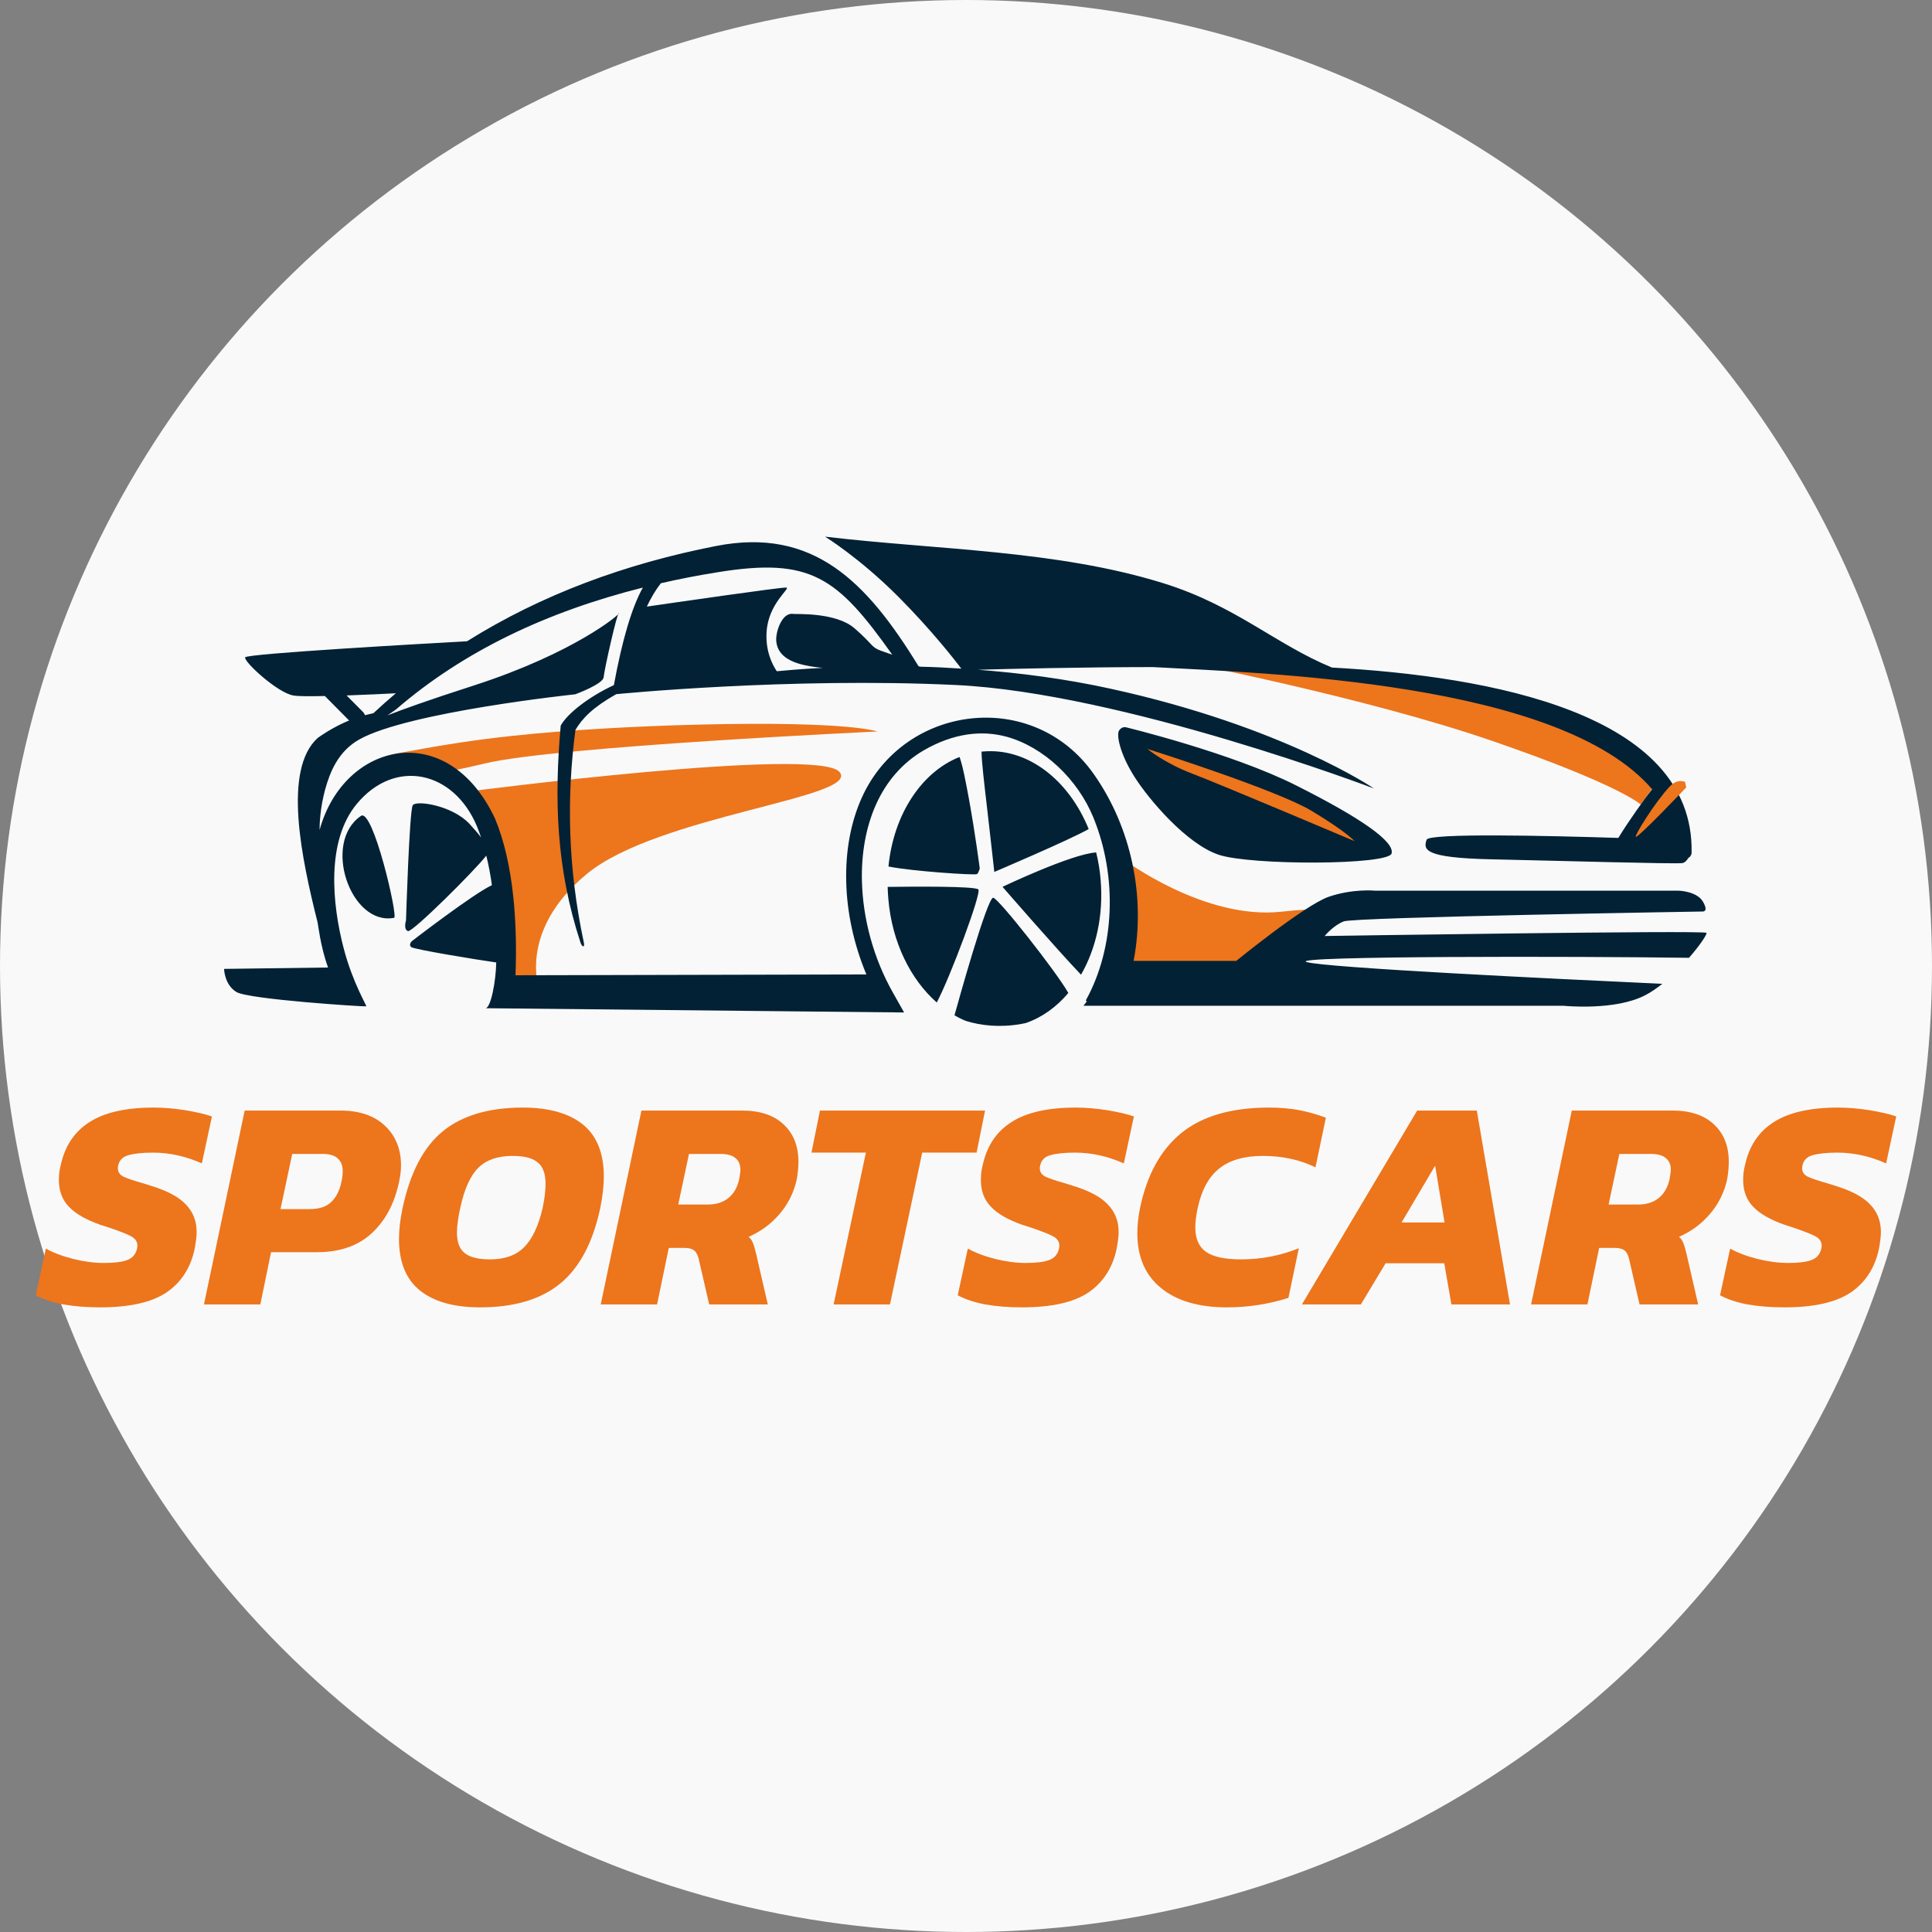 <svg width="54" height="54" viewBox="0 0 54 54" fill="none" xmlns="http://www.w3.org/2000/svg">
<rect x="0" y="0" width="54" height="54" fill="#808080" stroke="none"/>
<circle cx="27" cy="27" r="27" fill="#F9F9F9"/>
<path fill-rule="evenodd" clip-rule="evenodd" d="M32.943 18.478C32.943 18.478 38.127 19.477 41.708 20.709C45.29 21.942 45.859 22.488 45.859 22.488L46.384 21.753C46.384 21.753 44.844 20.298 41.66 19.523C38.479 18.75 34.695 18.501 34.695 18.501L32.943 18.478Z" fill="#ED751C"/>
<path fill-rule="evenodd" clip-rule="evenodd" d="M31.423 24.034C31.423 24.034 33.667 25.719 35.817 25.482C37.967 25.243 37.032 25.765 37.032 25.765L34.859 27.735L31.282 27.642L31.423 24.034Z" fill="#ED751C"/>
<path fill-rule="evenodd" clip-rule="evenodd" d="M13.085 22.123C13.085 22.123 22.84 20.857 23.463 21.575C24.087 22.296 18.393 22.786 16.405 24.424C14.414 26.064 15.094 27.747 15.094 27.747L14.17 27.617C14.17 27.617 14.009 24.568 13.729 23.724C13.447 22.882 13.085 22.123 13.085 22.123Z" fill="#ED751C"/>
<path fill-rule="evenodd" clip-rule="evenodd" d="M10.247 21.381C10.247 21.381 10.652 21.137 11.194 21.039C11.927 20.907 12.969 20.711 14.279 20.572C15.856 20.401 17.786 20.296 19.527 20.253C23.777 20.15 24.521 20.446 24.521 20.446C24.521 20.446 15.551 20.861 13.565 21.336C11.578 21.81 11.608 21.616 11.608 21.616H10.495L10.247 21.381Z" fill="#ED751C"/>
<path fill-rule="evenodd" clip-rule="evenodd" d="M10.199 19.99C10.277 19.97 10.356 19.951 10.438 19.933C10.643 19.742 10.852 19.557 11.064 19.377C10.787 19.393 10.236 19.418 9.687 19.438L10.145 19.899C10.172 19.926 10.19 19.958 10.199 19.99ZM31.48 20.33C31.48 20.33 34.408 21.039 36.22 21.949C38.031 22.859 38.982 23.521 38.896 23.854C38.809 24.184 34.966 24.191 34.067 23.892C33.17 23.594 32.115 22.353 31.71 21.714C31.305 21.078 31.193 20.533 31.282 20.412C31.368 20.291 31.48 20.33 31.48 20.33ZM10.088 22.805C10.425 22.574 11.132 25.63 11.016 25.653C9.803 25.886 8.993 23.555 10.088 22.805ZM24.833 24.219C24.974 22.775 25.748 21.582 26.82 21.158C26.918 21.434 27.004 21.91 27.084 22.342C27.259 23.302 27.384 24.271 27.384 24.271C27.384 24.271 27.361 24.383 27.309 24.431C27.266 24.47 25.479 24.351 24.833 24.219ZM26.183 28.02C25.45 27.375 24.929 26.333 24.829 25.122C24.82 25.008 24.813 24.898 24.81 24.789C25.482 24.78 27.25 24.764 27.345 24.86C27.441 24.955 26.556 27.318 26.183 28.02ZM29.86 27.754C29.53 28.146 29.125 28.438 28.67 28.595C28.622 28.604 28.574 28.613 28.529 28.623C27.932 28.725 27.413 28.664 26.999 28.536C26.89 28.493 26.783 28.44 26.678 28.379C26.774 28.03 27.598 25.067 27.762 25.092C27.916 25.117 29.534 27.172 29.86 27.754ZM27.473 21.005C28.72 20.893 29.871 21.797 30.429 23.172C29.914 23.468 27.791 24.371 27.791 24.371C27.791 24.371 27.687 23.423 27.58 22.506C27.511 21.906 27.439 21.32 27.434 21.007C27.448 21.007 27.461 21.005 27.473 21.005ZM28.021 24.787C28.021 24.787 29.951 23.867 30.638 23.826C30.699 24.073 30.743 24.33 30.763 24.595C30.847 25.587 30.633 26.517 30.215 27.243C29.543 26.54 28.021 24.787 28.021 24.787ZM21.698 17.935C21.681 17.792 21.732 17.547 21.836 17.372C21.918 17.23 22.037 17.133 22.182 17.16C22.237 17.171 23.359 17.105 23.884 17.561C24.41 18.017 24.339 18.081 24.606 18.182C24.731 18.227 24.849 18.268 24.94 18.3C23.399 16.131 22.665 15.568 20.041 15.997C19.504 16.083 18.983 16.184 18.471 16.302C18.323 16.492 18.193 16.713 18.079 16.955C18.726 16.861 21.877 16.403 21.98 16.423C22.098 16.446 21.477 16.868 21.427 17.655C21.39 18.193 21.586 18.574 21.711 18.761C21.971 18.736 22.414 18.697 22.999 18.667C22.316 18.606 21.752 18.439 21.698 17.935ZM14.409 27.259L24.216 27.236C23.866 26.401 23.67 25.503 23.652 24.634C23.632 23.801 23.773 22.994 24.087 22.296C25.261 19.687 28.87 19.224 30.567 21.63C31.628 23.133 32.024 25.076 31.685 26.857H34.554C34.554 26.857 36.454 25.309 37.128 25.069C37.799 24.834 38.427 24.894 38.427 24.894H46.901C46.901 24.894 47.417 24.901 47.595 25.197C47.77 25.494 47.588 25.477 47.588 25.477C47.588 25.477 37.858 25.635 37.558 25.753C37.257 25.872 37.025 26.162 37.025 26.162C37.025 26.162 47.645 25.997 47.697 26.073C47.72 26.107 47.52 26.415 47.208 26.771C44.152 26.727 35.965 26.716 36.52 26.889C37.028 27.047 43.394 27.357 46.462 27.498C46.305 27.624 46.145 27.733 45.988 27.815C45.14 28.26 43.708 28.112 43.708 28.112H30.283L30.378 27.989C30.356 27.982 30.344 27.968 30.358 27.945C31.157 26.49 31.239 24.511 30.561 22.852C30.124 21.78 29.17 20.875 28.128 20.59C27.439 20.405 26.651 20.49 25.814 20.975C25.209 21.329 24.769 21.856 24.487 22.481C24.201 23.117 24.073 23.856 24.091 24.622C24.116 25.678 24.414 26.784 24.956 27.742L25.27 28.299L13.569 28.18C13.717 28.183 13.861 27.427 13.87 26.901C13.346 26.828 11.572 26.536 11.494 26.472C11.408 26.397 11.517 26.301 11.517 26.301C11.517 26.301 13.233 24.978 13.749 24.741C13.71 24.458 13.658 24.18 13.592 23.915C13.287 24.314 11.526 26.068 11.403 26.025C11.269 25.977 11.348 25.726 11.348 25.726C11.348 25.726 11.442 22.652 11.537 22.506C11.633 22.36 12.641 22.51 13.123 23.028C13.267 23.183 13.371 23.306 13.447 23.407C13.41 23.302 13.371 23.197 13.331 23.096C12.682 21.543 11.039 21.181 9.97 22.472C9.109 23.512 9.285 25.277 9.605 26.502C9.86 27.48 10.263 28.121 10.236 28.128C10.193 28.141 6.943 27.934 6.606 27.726C6.27 27.519 6.263 27.081 6.263 27.081L9.169 27.042C9.043 26.691 8.955 26.296 8.896 25.904C8.889 25.865 8.882 25.824 8.877 25.783C8.436 24.025 7.892 21.518 8.882 20.624C9.166 20.424 9.453 20.264 9.758 20.138L9.08 19.454C8.682 19.463 8.347 19.463 8.211 19.441C7.767 19.377 6.809 18.494 6.852 18.373C6.891 18.268 11.983 17.983 13.053 17.924C15.133 16.622 17.472 15.757 20.018 15.26C22.73 14.731 24.221 16.25 25.675 18.624L25.734 18.635C26.173 18.645 26.387 18.658 26.87 18.688C26.715 18.485 26.05 17.623 25.106 16.676C24.025 15.593 23.061 15 23.061 15C26.185 15.37 29.523 15.372 32.506 16.298C34.531 16.925 35.655 18.011 37.228 18.658H37.223C41.667 18.902 47.34 19.94 47.281 23.815C47.285 23.883 47.249 23.947 47.19 23.979C47.154 24.041 47.101 24.107 47.026 24.123C46.878 24.155 43.59 24.059 41.685 24.018C39.783 23.977 39.783 23.744 39.874 23.471C39.938 23.281 43.246 23.357 45.233 23.42C45.52 22.948 45.979 22.307 46.177 22.059C43.592 19.041 35.332 18.818 32.224 18.645C30.183 18.647 28.185 18.695 27.334 18.72C28.508 18.809 29.771 18.971 31.038 19.249C35.86 20.303 38.402 22.038 38.402 22.038C38.402 22.038 31.375 19.367 26.715 19.146C22.055 18.923 17.224 19.402 17.224 19.402C16.573 19.769 16.275 20.077 16.084 20.401C15.831 22.305 15.877 24.276 16.316 26.331C16.357 26.515 16.261 26.46 16.225 26.346C15.538 24.248 15.492 22.323 15.672 20.28C15.863 19.94 16.45 19.479 17.158 19.149C17.39 17.89 17.659 16.977 17.968 16.423C15.269 17.101 12.944 18.209 11.066 19.831L10.83 19.995C11.23 19.837 11.954 19.575 13.258 19.155C16.022 18.261 17.347 17.164 17.299 17.135C17.251 17.107 16.887 18.729 16.873 18.925C16.862 19.121 16.077 19.406 16.077 19.406C16.077 19.406 11.417 19.897 10.042 20.668C9.453 21 9.223 21.575 9.087 22.07C8.948 22.579 8.932 23.023 8.932 23.199C9.615 20.725 12.514 20.065 13.836 22.88C14.37 24.162 14.461 25.858 14.409 27.259Z" fill="#022135"/>
<path fill-rule="evenodd" clip-rule="evenodd" d="M47.094 21.844C47.058 21.86 46.892 21.746 46.66 21.993C46.246 22.437 45.681 23.359 45.72 23.388C45.777 23.434 47.131 22.009 47.131 22.009L47.094 21.844ZM32.069 20.932C32.069 20.932 35.667 22.068 36.659 22.663C37.651 23.261 37.858 23.509 37.858 23.509C37.858 23.509 34.092 21.915 33.323 21.623C32.554 21.334 32.069 20.932 32.069 20.932Z" fill="#ED751C"/>
<path d="M2.793 36.541C2.422 36.541 2.079 36.513 1.765 36.459C1.455 36.399 1.2 36.312 1 36.203L1.282 34.898C1.505 35.022 1.765 35.117 2.056 35.19C2.352 35.263 2.634 35.3 2.902 35.3C3.198 35.3 3.417 35.273 3.558 35.218C3.703 35.163 3.794 35.058 3.831 34.898C3.835 34.88 3.84 34.853 3.84 34.816C3.84 34.707 3.785 34.623 3.676 34.561C3.571 34.502 3.367 34.42 3.057 34.315L2.802 34.233C2.406 34.093 2.115 33.927 1.928 33.731C1.74 33.537 1.646 33.288 1.646 32.983C1.646 32.837 1.66 32.707 1.692 32.59C1.806 32.043 2.074 31.637 2.493 31.368C2.916 31.094 3.517 30.957 4.295 30.957C4.579 30.957 4.873 30.983 5.178 31.03C5.48 31.081 5.728 31.138 5.924 31.204L5.642 32.517C5.191 32.317 4.736 32.216 4.277 32.216C3.979 32.216 3.749 32.242 3.585 32.289C3.426 32.333 3.332 32.431 3.303 32.581C3.296 32.6 3.294 32.625 3.294 32.654C3.294 32.752 3.341 32.828 3.439 32.882C3.535 32.932 3.733 32.999 4.031 33.083L4.204 33.138C4.67 33.279 5 33.455 5.196 33.667C5.396 33.874 5.496 34.13 5.496 34.433C5.496 34.55 5.478 34.705 5.442 34.898C5.333 35.428 5.071 35.836 4.659 36.121C4.245 36.401 3.624 36.541 2.793 36.541Z" fill="#ED751C"/>
<path d="M6.839 31.04H9.506C10.045 31.04 10.464 31.183 10.762 31.468C11.058 31.749 11.208 32.116 11.208 32.572C11.208 32.718 11.19 32.873 11.153 33.037C11.026 33.64 10.771 34.118 10.389 34.47C10.006 34.823 9.497 34.999 8.859 34.999H7.576L7.276 36.459H5.701L6.839 31.04ZM8.65 33.795C8.923 33.795 9.126 33.728 9.26 33.594C9.399 33.462 9.492 33.275 9.542 33.037C9.565 32.942 9.579 32.841 9.579 32.736C9.579 32.579 9.533 32.46 9.442 32.381C9.356 32.296 9.217 32.253 9.023 32.253H8.168L7.84 33.795H8.65Z" fill="#ED751C"/>
<path d="M13.418 36.541C12.695 36.541 12.137 36.386 11.744 36.075C11.348 35.761 11.152 35.277 11.152 34.625C11.152 34.376 11.184 34.091 11.252 33.767C11.464 32.778 11.837 32.061 12.372 31.623C12.911 31.181 13.657 30.957 14.611 30.957C15.343 30.957 15.905 31.117 16.295 31.432C16.681 31.749 16.877 32.232 16.877 32.882C16.877 33.145 16.843 33.439 16.777 33.767C16.57 34.734 16.195 35.441 15.648 35.884C15.107 36.322 14.365 36.541 13.418 36.541ZM13.7 35.2C14.105 35.2 14.422 35.088 14.647 34.862C14.877 34.632 15.05 34.267 15.166 33.767C15.22 33.512 15.248 33.284 15.248 33.083C15.248 32.805 15.175 32.606 15.029 32.49C14.888 32.369 14.656 32.308 14.329 32.308C13.914 32.308 13.596 32.417 13.373 32.636C13.148 32.855 12.977 33.234 12.863 33.767C12.802 34.048 12.772 34.276 12.772 34.452C12.772 34.721 12.845 34.912 12.991 35.026C13.136 35.142 13.373 35.2 13.7 35.2Z" fill="#ED751C"/>
<path d="M17.928 31.04H20.741C21.244 31.04 21.633 31.172 21.906 31.432C22.179 31.687 22.316 32.034 22.316 32.472C22.316 32.625 22.3 32.789 22.27 32.965C22.19 33.325 22.033 33.644 21.797 33.922C21.56 34.203 21.269 34.42 20.923 34.57C20.977 34.613 21.016 34.668 21.041 34.734C21.071 34.803 21.1 34.903 21.132 35.035L21.46 36.459H19.822L19.521 35.154C19.489 35.051 19.448 34.981 19.394 34.944C19.339 34.903 19.253 34.88 19.139 34.88H18.693L18.365 36.459H16.791L17.928 31.04ZM19.785 33.667C20.015 33.667 20.206 33.608 20.359 33.484C20.509 33.364 20.609 33.19 20.659 32.965C20.682 32.832 20.695 32.743 20.695 32.7C20.695 32.554 20.65 32.444 20.559 32.371C20.472 32.294 20.334 32.253 20.14 32.253H19.257L18.957 33.667H19.785Z" fill="#ED751C"/>
<path d="M24.202 32.216H22.681L22.918 31.04H27.533L27.296 32.216H25.776L24.875 36.459H23.3L24.202 32.216Z" fill="#ED751C"/>
<path d="M28.562 36.541C28.191 36.541 27.848 36.513 27.534 36.459C27.224 36.399 26.97 36.312 26.769 36.203L27.051 34.898C27.274 35.022 27.534 35.117 27.825 35.19C28.121 35.263 28.403 35.3 28.672 35.3C28.967 35.3 29.186 35.273 29.327 35.218C29.473 35.163 29.564 35.058 29.6 34.898C29.605 34.88 29.609 34.853 29.609 34.816C29.609 34.707 29.554 34.623 29.445 34.561C29.34 34.502 29.136 34.42 28.826 34.315L28.571 34.233C28.175 34.093 27.884 33.927 27.698 33.731C27.509 33.537 27.416 33.288 27.416 32.983C27.416 32.837 27.429 32.707 27.461 32.59C27.575 32.043 27.843 31.637 28.262 31.368C28.685 31.094 29.286 30.957 30.064 30.957C30.349 30.957 30.642 30.983 30.947 31.03C31.25 31.081 31.498 31.138 31.693 31.204L31.411 32.517C30.961 32.317 30.506 32.216 30.046 32.216C29.748 32.216 29.518 32.242 29.354 32.289C29.195 32.333 29.102 32.431 29.072 32.581C29.065 32.6 29.063 32.625 29.063 32.654C29.063 32.752 29.111 32.828 29.209 32.882C29.304 32.932 29.502 32.999 29.8 33.083L29.973 33.138C30.44 33.279 30.77 33.455 30.965 33.667C31.166 33.874 31.266 34.13 31.266 34.433C31.266 34.55 31.247 34.705 31.211 34.898C31.102 35.428 30.84 35.836 30.428 36.121C30.014 36.401 29.393 36.541 28.562 36.541Z" fill="#ED751C"/>
<path d="M34.292 36.541C33.509 36.541 32.895 36.363 32.453 36.002C32.01 35.644 31.789 35.133 31.789 34.47C31.789 34.258 31.812 34.027 31.862 33.776C32.055 32.841 32.44 32.139 33.018 31.669C33.6 31.195 34.419 30.957 35.475 30.957C35.789 30.957 36.071 30.983 36.322 31.03C36.57 31.081 36.816 31.149 37.059 31.24L36.768 32.627C36.335 32.415 35.844 32.308 35.293 32.308C34.777 32.308 34.369 32.426 34.074 32.663C33.782 32.896 33.582 33.266 33.473 33.776C33.429 33.991 33.409 34.166 33.409 34.306C33.409 34.623 33.509 34.851 33.709 34.99C33.91 35.131 34.237 35.2 34.692 35.2C35.25 35.2 35.787 35.097 36.303 34.889L36.012 36.276C35.452 36.454 34.879 36.541 34.292 36.541Z" fill="#ED751C"/>
<path d="M39.611 31.04H41.277L42.205 36.459H40.567L40.367 35.309H38.728L38.037 36.459H36.389L39.611 31.04ZM40.376 34.169L40.112 32.581L39.174 34.169H40.376Z" fill="#ED751C"/>
<path d="M43.932 31.04H46.745C47.248 31.04 47.637 31.172 47.91 31.432C48.183 31.687 48.32 32.034 48.32 32.472C48.32 32.625 48.304 32.789 48.274 32.965C48.194 33.325 48.038 33.644 47.801 33.922C47.564 34.203 47.273 34.42 46.927 34.57C46.982 34.613 47.02 34.668 47.045 34.734C47.075 34.803 47.105 34.903 47.136 35.035L47.464 36.459H45.826L45.525 35.154C45.493 35.051 45.453 34.981 45.398 34.944C45.343 34.903 45.257 34.88 45.143 34.88H44.697L44.369 36.459H42.795L43.932 31.04ZM45.789 33.667C46.019 33.667 46.21 33.608 46.363 33.484C46.513 33.364 46.613 33.19 46.663 32.965C46.686 32.832 46.7 32.743 46.7 32.7C46.7 32.554 46.654 32.444 46.563 32.371C46.477 32.294 46.338 32.253 46.144 32.253H45.261L44.961 33.667H45.789Z" fill="#ED751C"/>
<path d="M49.869 36.541C49.498 36.541 49.154 36.513 48.84 36.459C48.531 36.399 48.276 36.312 48.076 36.203L48.358 34.898C48.581 35.022 48.84 35.117 49.132 35.19C49.428 35.263 49.71 35.3 49.978 35.3C50.274 35.3 50.492 35.273 50.633 35.218C50.779 35.163 50.87 35.058 50.907 34.898C50.911 34.88 50.916 34.853 50.916 34.816C50.916 34.707 50.861 34.623 50.752 34.561C50.647 34.502 50.442 34.42 50.133 34.315L49.878 34.233C49.482 34.093 49.191 33.927 49.004 33.731C48.815 33.537 48.722 33.288 48.722 32.983C48.722 32.837 48.736 32.707 48.768 32.59C48.881 32.043 49.15 31.637 49.569 31.368C49.992 31.094 50.593 30.957 51.371 30.957C51.655 30.957 51.949 30.983 52.254 31.03C52.556 31.081 52.804 31.138 53 31.204L52.718 32.517C52.267 32.317 51.812 32.216 51.352 32.216C51.054 32.216 50.825 32.242 50.661 32.289C50.502 32.333 50.408 32.431 50.379 32.581C50.372 32.6 50.37 32.625 50.37 32.654C50.37 32.752 50.417 32.828 50.515 32.882C50.611 32.932 50.809 32.999 51.107 33.083L51.28 33.138C51.746 33.279 52.076 33.455 52.272 33.667C52.472 33.874 52.572 34.13 52.572 34.433C52.572 34.55 52.554 34.705 52.518 34.898C52.408 35.428 52.147 35.836 51.735 36.121C51.321 36.401 50.7 36.541 49.869 36.541Z" fill="#ED751C"/>
</svg>

